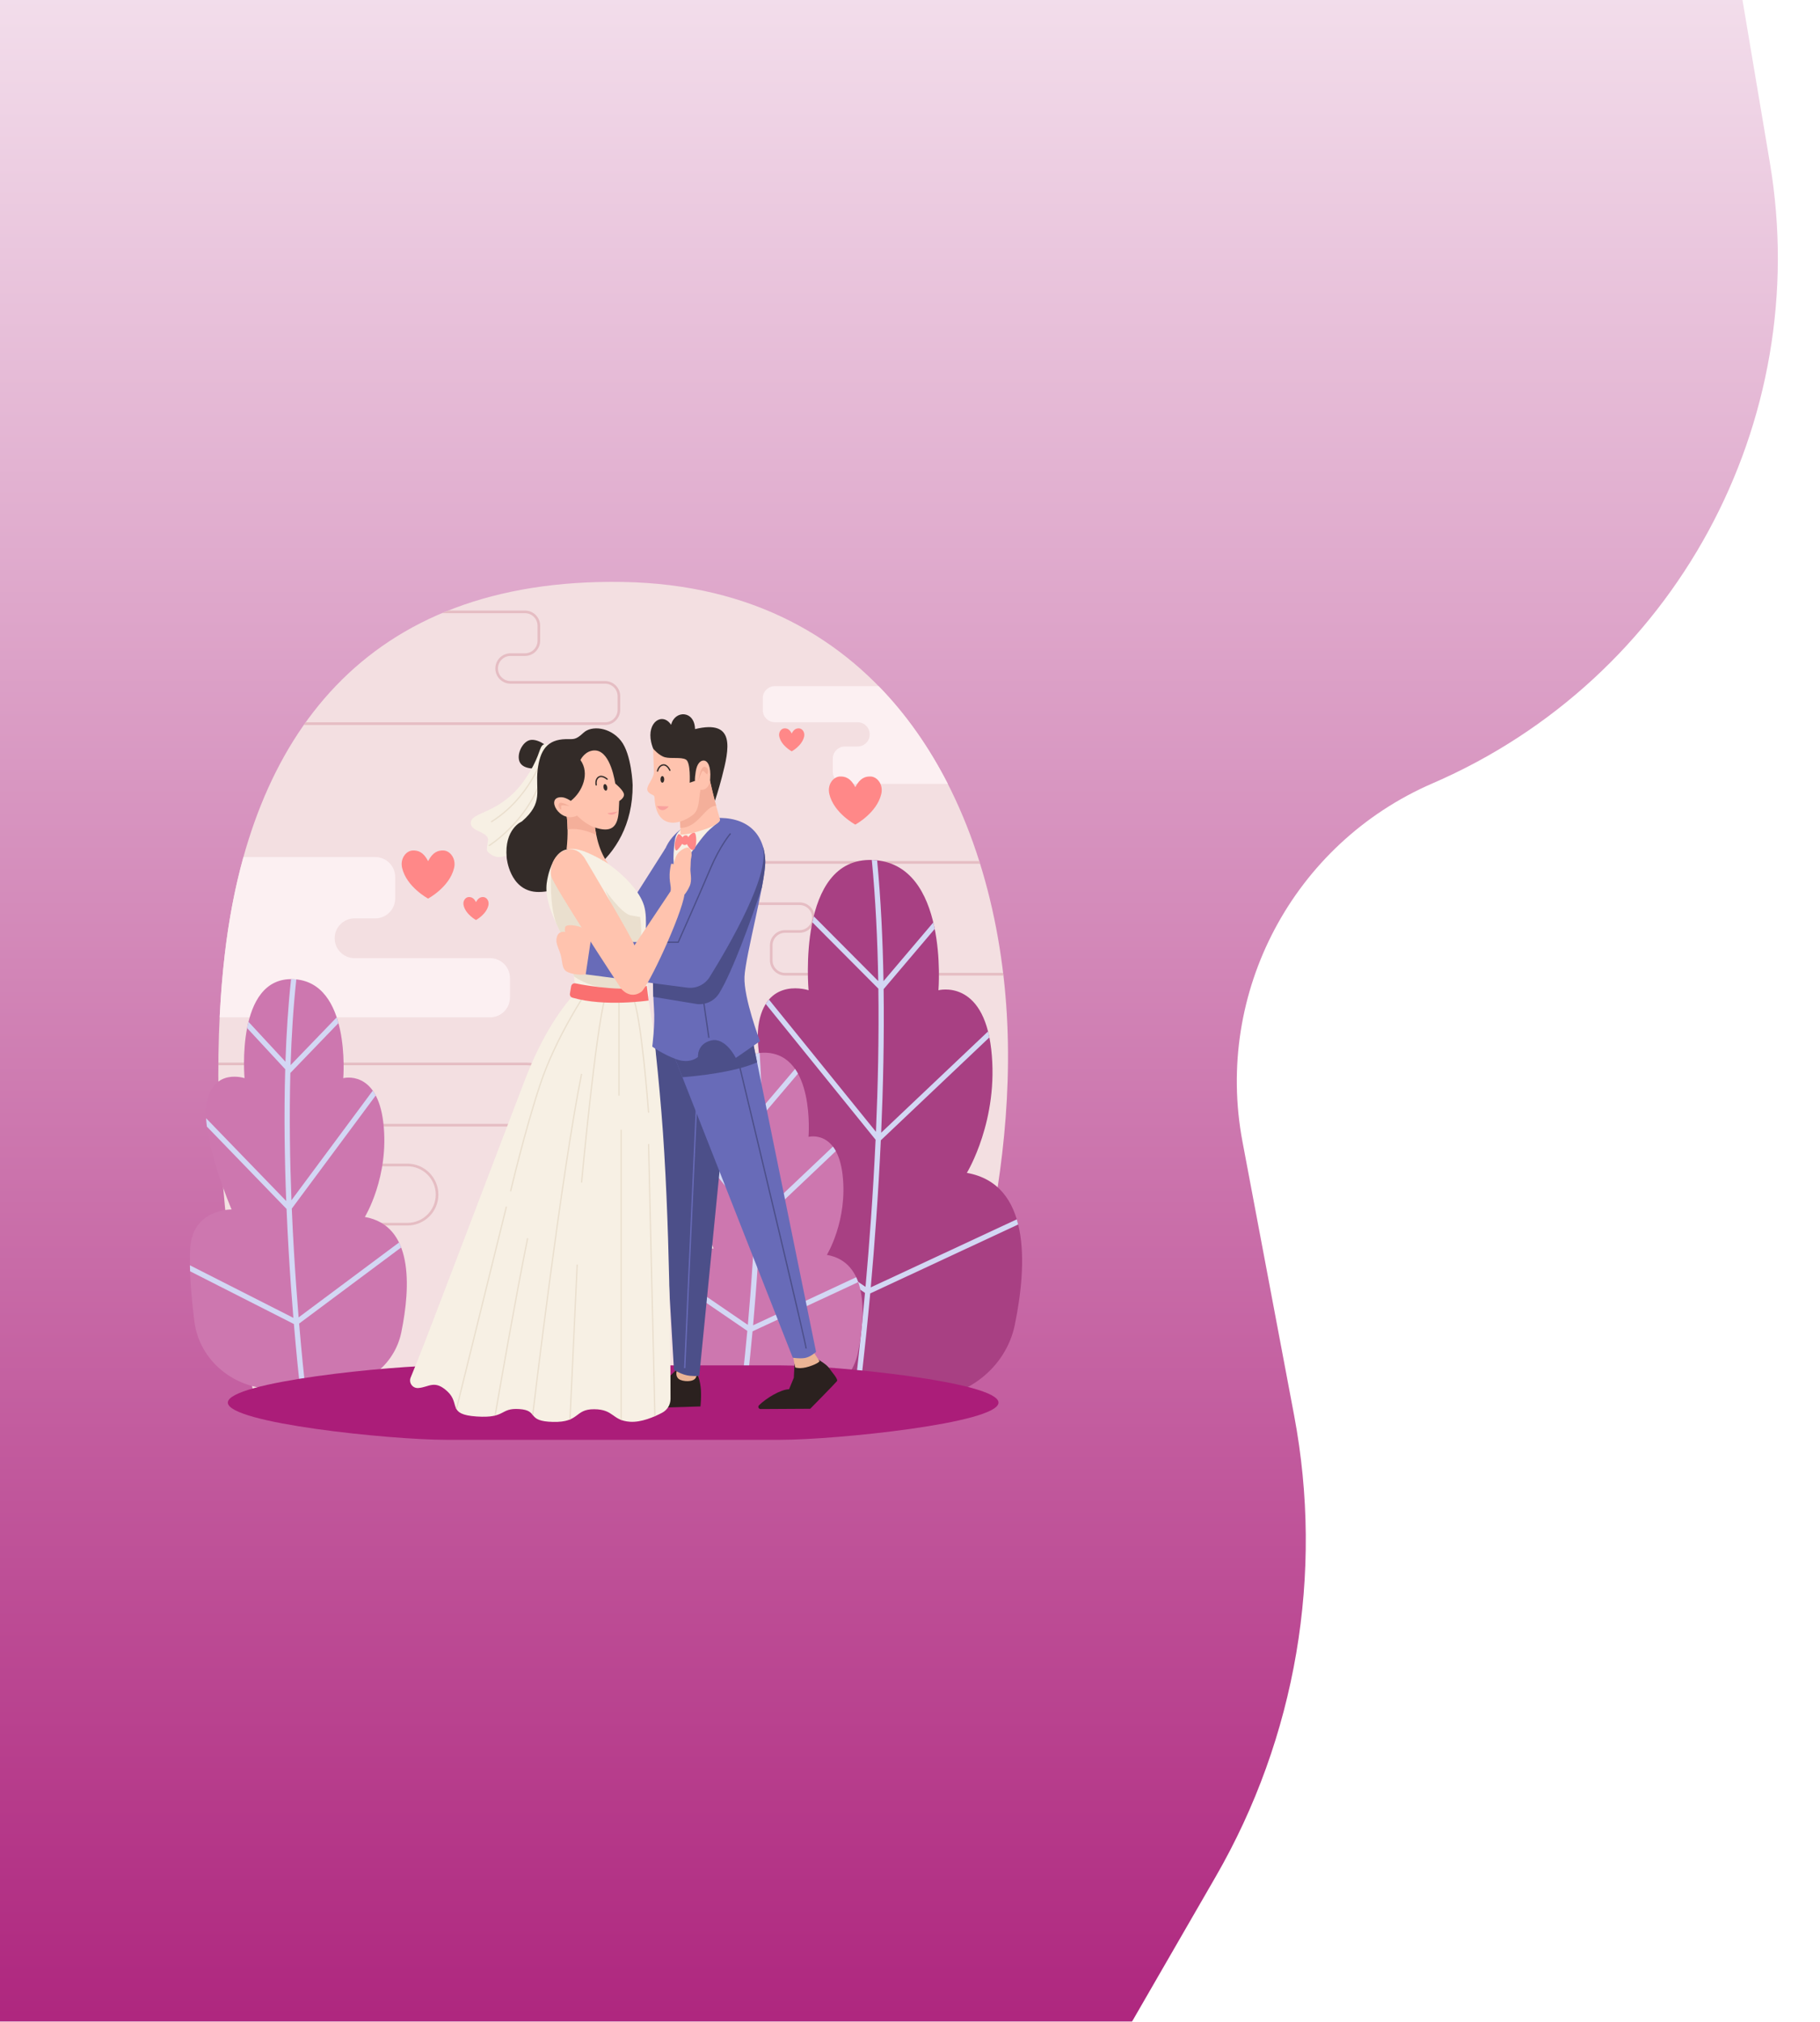 <svg width="922" height="1024" viewBox="0 0 922 1024" fill="none" xmlns="http://www.w3.org/2000/svg">
<g filter="url(#filter0_d_1333_43532)">
<path d="M528.265 1074L-92.64 1022.73L-92.64 -1.264L836.496 -195.549L882.608 78.442C904.756 210.043 834.24 339.771 711.757 392.755V392.755C641.175 423.288 601.169 498.651 615.427 574.221L641.594 712.903C656.72 793.068 642.603 876 601.807 946.646L528.265 1074Z" fill="url(#paint0_linear_1333_43532)"/>
</g>
<g clip-path="url(#clip0_1333_43532)">
<path fill-rule="evenodd" clip-rule="evenodd" d="M129.212 708.871C129.212 708.871 101.223 592.039 113.885 483.286C126.547 374.533 183.997 292.55 315.541 294.766C447.085 296.982 502.176 404.968 509.727 508.852C517.278 612.736 476.407 710.953 476.407 710.953L129.212 708.871Z" fill="#F3DFE1"/>
<path d="M222.084 605.066C222.084 596.432 215.059 589.407 206.425 589.407H193.047C187.853 589.407 183.6 585.474 183.363 580.453C183.24 577.85 184.16 575.381 185.953 573.503C187.747 571.623 190.165 570.588 192.763 570.588H267.207C271.64 570.588 275.777 568.831 278.856 565.64C281.934 562.451 283.541 558.25 283.383 553.812C283.078 545.211 275.654 538.214 266.835 538.214H110.621C110.617 538.658 110.613 539.103 110.61 539.547H266.833C274.943 539.547 281.769 545.967 282.05 553.859C282.195 557.934 280.719 561.789 277.895 564.715C275.069 567.643 271.273 569.255 267.205 569.255H192.761C189.795 569.255 187.034 570.437 184.987 572.584C182.94 574.729 181.891 577.546 182.03 580.516C182.3 586.249 187.139 590.74 193.045 590.74H206.423C214.323 590.74 220.749 597.167 220.749 605.066C220.749 612.966 214.323 619.392 206.423 619.392H114.776C114.823 619.837 114.87 620.282 114.917 620.725H206.424C215.059 620.725 222.084 613.7 222.084 605.066Z" fill="#E5BDC3"/>
<path d="M314.205 359.511V352.653C314.205 348.41 310.753 344.958 306.51 344.958H258.627C255.119 344.958 252.264 342.104 252.264 338.596C252.264 335.088 255.118 332.234 258.627 332.234H265.952C270.195 332.234 273.647 328.782 273.647 324.539V316.944C273.647 312.701 270.195 309.249 265.952 309.249H227.12C226.031 309.683 224.954 310.129 223.882 310.582H265.952C269.46 310.582 272.314 313.436 272.314 316.944V324.539C272.314 328.047 269.46 330.901 265.952 330.901H258.627C254.384 330.901 250.931 334.353 250.931 338.596C250.931 342.839 254.383 346.291 258.627 346.291H306.51C310.018 346.291 312.872 349.145 312.872 352.653V359.511C312.872 363.019 310.018 365.873 306.51 365.873H154.867C154.549 366.317 154.229 366.759 153.916 367.206H306.51C310.753 367.206 314.205 363.754 314.205 359.511Z" fill="#E5BDC3"/>
<path d="M508.176 492.778H397.731C394.223 492.778 391.369 489.924 391.369 486.416V478.821C391.369 475.313 394.223 472.459 397.731 472.459H405.056C409.299 472.459 412.751 469.007 412.751 464.764C412.751 460.521 409.299 457.069 405.056 457.069H357.173C353.665 457.069 350.811 454.215 350.811 450.707V443.849C350.811 440.341 353.665 437.487 357.173 437.487H496.503C496.365 437.042 496.226 436.598 496.086 436.154H357.173C352.93 436.154 349.478 439.606 349.478 443.849V450.707C349.478 454.95 352.93 458.402 357.173 458.402H405.056C408.564 458.402 411.419 461.256 411.419 464.764C411.419 468.272 408.565 471.126 405.056 471.126H397.731C393.488 471.126 390.036 474.578 390.036 478.821V486.416C390.036 490.659 393.488 494.111 397.731 494.111H508.335C508.283 493.667 508.229 493.222 508.176 492.778Z" fill="#E5BDC3"/>
<path d="M248.262 515.293C253.827 515.293 258.338 510.782 258.338 505.217V495.385C258.338 489.82 253.827 485.309 248.262 485.309H179.616C174.051 485.309 169.54 480.798 169.54 475.233C169.54 469.668 174.051 465.157 179.616 465.157H190.118C195.683 465.157 200.194 460.646 200.194 455.081V444.193C200.194 438.628 195.683 434.117 190.118 434.117H123.319C118.988 449.694 115.88 466.158 113.885 483.287C112.647 493.918 111.8 504.626 111.275 515.295H248.262V515.293Z" fill="#FCF0F2"/>
<path d="M445.086 347.521H392.559C389.163 347.521 386.411 350.274 386.411 353.669V359.668C386.411 363.064 389.164 365.816 392.559 365.816H434.443C437.838 365.816 440.591 368.569 440.591 371.964C440.591 375.359 437.838 378.112 434.443 378.112H428.035C424.639 378.112 421.887 380.865 421.887 384.26V390.903C421.887 394.298 424.64 397.051 428.035 397.051H480.164C470.851 378.803 459.235 362.004 445.086 347.521Z" fill="#FCF0F2"/>
<path fill-rule="evenodd" clip-rule="evenodd" d="M489.804 594.069C489.804 594.069 506.253 567.241 502.141 531.417C498.029 495.593 475.412 501.564 475.412 501.564C475.412 501.564 480.758 437.234 442.103 435.602C403.448 433.97 409.617 501.564 409.617 501.564C409.617 501.564 389.056 494.667 384.533 517.556C380.01 540.445 400.982 589.084 400.982 589.084C400.982 589.084 374.927 588.616 373.43 614.826C372.599 629.367 374.118 647.49 376.223 663.928C379.501 689.526 402.428 708.763 429.616 708.763H465.733C489.301 708.763 509.609 692.949 514.103 671.006C520.486 639.828 521.997 599.792 489.804 594.069Z" fill="#A84083"/>
<path d="M515.097 617.603L441.122 652.064C443.009 630.989 444.936 605.321 446.219 577.567L501.215 525.452C501.006 524.4 500.779 523.389 500.535 522.425L446.393 573.731C447.415 550.379 447.964 525.65 447.64 501.007L473.522 470.503C473.305 469.413 473.065 468.32 472.804 467.229L447.578 496.96C447.222 476.154 446.224 455.471 444.349 435.783C443.615 435.702 442.871 435.636 442.103 435.604C441.951 435.598 441.806 435.602 441.655 435.597C443.549 455.32 444.556 476.057 444.914 496.923L412.228 464.083C411.976 465.105 411.744 466.132 411.531 467.162L444.974 500.762C445.304 525.322 444.762 549.976 443.748 573.27L389.544 506.287C388.971 506.952 388.425 507.691 387.913 508.509L443.568 577.285C442.287 605.053 440.357 630.739 438.47 651.821L374.478 608.06C374.239 608.955 374.038 609.894 373.872 610.875L438.194 654.862C435.328 686.279 432.637 706.737 432.558 707.327L435.2 707.68C435.279 707.09 437.974 686.603 440.844 655.135L515.807 620.213C515.591 619.328 515.354 618.458 515.097 617.603Z" fill="#D3D7F4"/>
<path fill-rule="evenodd" clip-rule="evenodd" d="M418.884 635.6C418.884 635.6 429.511 618.268 426.854 595.123C424.197 571.979 409.585 575.836 409.585 575.836C409.585 575.836 413.039 534.275 388.066 533.221C363.093 532.167 367.078 575.836 367.078 575.836C367.078 575.836 353.794 571.38 350.872 586.168C347.95 600.955 361.499 632.379 361.499 632.379C361.499 632.379 344.666 632.077 343.699 649.01C343.162 658.404 344.143 670.113 345.503 680.733C347.621 697.271 362.433 709.699 379.998 709.699H403.331C418.557 709.699 431.677 699.482 434.581 685.306C438.706 665.163 439.682 639.297 418.884 635.6Z" fill="#CD77AF"/>
<path d="M374.801 709.326C375.675 709.451 376.56 709.541 377.453 709.603C378.013 705.176 379.584 692.271 381.235 674.334L434.761 649.399C434.46 648.547 434.117 647.728 433.744 646.933L381.514 671.264C382.364 661.784 383.22 651.036 383.958 639.482C384.359 633.207 384.736 626.467 385.061 619.399L423.431 583.039C422.965 582.189 422.471 581.433 421.959 580.762L385.23 615.567C385.895 599.87 386.276 582.683 386.042 565.277L404.253 543.814C403.799 542.988 403.308 542.193 402.778 541.432L385.975 561.235C385.798 551.906 385.435 542.547 384.842 533.349C383.917 533.466 383.041 533.656 382.207 533.905C382.783 542.94 383.137 552.132 383.311 561.296L369.881 547.802C369.556 548.751 369.264 549.719 369.002 550.698L383.375 565.139C383.612 582.459 383.235 599.571 382.576 615.212L353.651 579.467C353.121 580.169 352.636 580.984 352.207 581.921L382.399 619.231C382.075 626.291 381.698 633.024 381.298 639.292C380.56 650.846 379.704 661.591 378.855 671.064L343.885 647.149C343.803 647.748 343.736 648.362 343.699 649.01C343.676 649.405 343.66 649.81 343.643 650.213L378.579 674.104C376.926 692.074 375.352 704.978 374.801 709.326Z" fill="#D3D7F4"/>
<path fill-rule="evenodd" clip-rule="evenodd" d="M184.829 616.397C184.829 616.397 197.33 596.008 194.205 568.781C191.08 541.554 173.89 546.092 173.89 546.092C173.89 546.092 177.953 497.2 148.575 495.96C119.197 494.72 123.885 546.092 123.885 546.092C123.885 546.092 108.258 540.85 104.82 558.246C101.382 575.642 117.321 612.608 117.321 612.608C117.321 612.608 97.519 612.253 96.381 632.173C95.75 643.224 96.904 656.998 98.503 669.492C100.994 688.947 118.419 703.567 139.082 703.567H166.531C184.443 703.567 199.878 691.548 203.293 674.871C208.147 651.174 209.296 620.746 184.829 616.397Z" fill="#CD77AF"/>
<path d="M151.536 670.399L203.224 631.853C202.895 630.989 202.533 630.15 202.138 629.338L151.275 667.268C150.449 657.216 149.615 645.814 148.897 633.553C148.506 626.874 148.138 619.696 147.821 612.17L190.342 554.87C189.865 553.969 189.362 553.155 188.84 552.421L147.65 607.928C146.878 587.922 146.509 565.65 147.097 543.464L171.452 518.208C171.185 517.225 170.89 516.249 170.569 515.284L147.212 539.505C147.683 524.689 148.596 509.978 150.118 496.077C149.613 496.025 149.101 495.983 148.575 495.961C148.194 495.945 147.823 495.943 147.453 495.944C145.99 509.354 145.089 523.503 144.603 537.773L125.881 517.56C125.621 518.61 125.388 519.668 125.182 520.728L144.483 541.565C143.819 564.533 144.195 587.651 144.998 608.331L104.411 566.39C104.488 567.762 104.623 569.181 104.808 570.632L145.16 612.33C145.476 619.855 145.845 627.031 146.236 633.709C146.956 645.999 147.791 657.429 148.62 667.506L96.222 640.888C96.236 641.885 96.264 642.898 96.297 643.916L148.88 670.629C150.123 685.365 151.321 696.909 152.053 703.567H154.735C154.008 696.978 152.796 685.336 151.536 670.399Z" fill="#D3D7F4"/>
<path fill-rule="evenodd" clip-rule="evenodd" d="M395.286 691.579H225.969C197.699 691.579 115.422 700.018 115.422 710.428C115.422 720.838 197.699 729.277 225.969 729.277H395.285C423.555 729.277 505.832 720.838 505.832 710.428C505.833 700.018 423.555 691.579 395.286 691.579Z" fill="#AB1D79"/>
<path fill-rule="evenodd" clip-rule="evenodd" d="M278.437 379.185C278.437 379.185 273.772 374.419 269.107 374.752C264.442 375.085 260.666 383.637 264.109 387.191C267.552 390.745 275.993 388.695 275.993 388.695L278.437 379.185Z" fill="#332B28"/>
<path fill-rule="evenodd" clip-rule="evenodd" d="M278.437 377.641C278.437 377.641 276.327 375.864 274.661 377.641C272.995 379.418 273.167 384.136 266.109 394.523C254.336 411.849 239.675 410.994 238.564 416.183C237.453 421.372 247.783 421.068 247.227 425.622C246.672 430.176 245.887 430.765 248.338 432.508C253.336 436.062 256.002 432.397 258.001 433.841C260 435.285 265.109 427.184 266.886 423.46C268.663 419.736 278.104 393.191 277.771 387.193C277.438 381.195 278.437 377.641 278.437 377.641Z" fill="#F7F0E4"/>
<path d="M249.005 416.516C248.894 416.516 248.786 416.461 248.722 416.36C248.624 416.204 248.671 415.998 248.827 415.9C267.829 403.998 274.39 383.849 274.454 383.647C274.51 383.471 274.697 383.373 274.872 383.43C275.047 383.486 275.145 383.673 275.089 383.848C275.024 384.053 268.388 404.434 249.181 416.464C249.127 416.499 249.066 416.516 249.005 416.516Z" fill="#EADFCE"/>
<path d="M247.867 428.565C247.755 428.565 247.646 428.509 247.583 428.407C247.486 428.25 247.534 428.045 247.691 427.948C247.876 427.834 266.255 416.262 273.625 395.135C273.686 394.961 273.878 394.87 274.049 394.93C274.223 394.991 274.315 395.181 274.254 395.354C266.804 416.71 248.229 428.399 248.042 428.515C247.987 428.549 247.926 428.565 247.867 428.565Z" fill="#EADFCE"/>
<path fill-rule="evenodd" clip-rule="evenodd" d="M354.933 702.415C354.384 698.025 353.216 696.165 353.216 696.165L342.937 693.556C342.937 693.556 342.466 693.87 339.958 696.457C337.449 699.044 323.807 705.473 318.398 707.747C312.989 710.02 308.519 713.784 308.519 713.784L354.854 712.373C354.854 712.373 355.481 706.805 354.933 702.415Z" fill="#2B211F"/>
<path fill-rule="evenodd" clip-rule="evenodd" d="M399.738 703.669C395.402 703.737 388.02 708.294 384.499 711.795C383.795 712.496 384.296 713.696 385.289 713.691L410.466 713.547C410.466 713.547 423.206 700.589 423.989 699.569C424.773 698.55 421.271 694.836 420.017 692.954C418.763 691.072 414.679 688.732 414.679 688.732L402.507 690.866L402.142 697.843L399.738 703.669Z" fill="#2B211F"/>
<path fill-rule="evenodd" clip-rule="evenodd" d="M352.459 697.843C353.63 695.486 353.377 694.773 353.377 694.773C353.377 694.773 347.296 693.567 345.491 693.591C343.686 693.614 342.778 694.597 342.778 694.597C342.778 694.597 342.05 697.094 343.89 698.484C345.73 699.872 351.288 700.199 352.459 697.843Z" fill="#EBB495"/>
<path fill-rule="evenodd" clip-rule="evenodd" d="M354.259 696.76L369.117 546.855L331.839 529.557L341.408 693.778C341.408 693.778 345.404 696.489 349.472 696.848C353.539 697.208 354.259 696.76 354.259 696.76Z" fill="#4C4F89"/>
<path d="M353.114 546.58L346.536 692.951L347.202 692.981L353.781 546.61L353.114 546.58Z" fill="#686BB8"/>
<path fill-rule="evenodd" clip-rule="evenodd" d="M409.917 692.144C414.543 690.654 415.17 689.478 415.17 689.478L410.936 683.049L401.606 686.42L402.861 692.614C402.861 692.614 405.292 693.634 409.917 692.144Z" fill="#EBB495"/>
<path fill-rule="evenodd" clip-rule="evenodd" d="M338.818 458.396L337.116 429.654L320.158 456.358C320.158 456.358 325.176 480.639 325.96 480.662C326.744 480.684 338.818 458.396 338.818 458.396Z" fill="#686BB8"/>
<path fill-rule="evenodd" clip-rule="evenodd" d="M264.361 416.089C264.361 416.089 255.345 419.774 256.678 434.434C256.678 434.434 258.089 450.82 271.653 451.761C285.216 452.702 320.655 437.806 320.498 397.665C320.498 397.665 320.028 382.063 314.54 375.164C309.052 368.265 299.644 367.324 295.567 371.166C291.49 375.008 290.51 374.302 286.669 374.38C277.096 374.575 273.525 380.082 272.359 390.061C271.104 400.801 275.572 406.367 264.361 416.089Z" fill="#332B28"/>
<path fill-rule="evenodd" clip-rule="evenodd" d="M295.136 431.26C299.252 432.397 308.072 437.454 308.072 437.454C302.717 430.011 301.413 421.083 300.624 412.169L286.551 409.464C287.746 416.499 287.801 423.078 287.022 430.162C287.022 430.162 291.02 430.123 295.136 431.26Z" fill="#FFC3AE"/>
<path fill-rule="evenodd" clip-rule="evenodd" d="M300.624 412.169L286.551 409.464C287.169 413.1 287.476 416.615 287.527 420.14C287.849 420.095 288.172 420.05 288.52 420.006C293.549 419.375 299.067 421.488 302.076 422.9C301.353 419.387 300.943 415.777 300.624 412.169Z" fill="#F4AF9A"/>
<path fill-rule="evenodd" clip-rule="evenodd" d="M407.761 687.828C410.622 687.358 413.406 684.731 413.406 684.731L381.193 526.567C378.888 519.129 346.149 511.285 340.826 533.204L401.606 687.672C401.606 687.672 404.9 688.298 407.761 687.828Z" fill="#686BB8"/>
<path fill-rule="evenodd" clip-rule="evenodd" d="M381.193 526.566C378.888 519.128 346.149 511.284 340.826 533.203L345.716 545.63C354.346 544.943 372.419 542.983 383.538 538.084L381.193 526.566Z" fill="#4C4F89"/>
<path fill-rule="evenodd" clip-rule="evenodd" d="M289.151 405.661C289.151 405.661 286.721 403.936 284.644 403.818C275.856 403.32 283.435 417.399 292.367 413.109C292.367 413.109 296.405 417.421 301.07 419.029C309.528 421.943 313.056 419.195 313.458 410.444C313.615 407.033 313.704 405.717 313.704 405.717C313.704 405.717 316.589 404.051 316.04 402.013C315.491 399.975 311.695 396.881 311.695 396.881C310.763 391.345 307.707 378.148 299.426 380.339C295.722 381.319 294.051 384.964 294.051 384.964C298.9 391.693 295.14 401.014 289.151 405.661Z" fill="#FFC3AE"/>
<path fill-rule="evenodd" clip-rule="evenodd" d="M326.262 458.701C323.548 449.554 311.614 439.042 303.447 434.709C295.28 430.377 290.432 428.947 285.807 430.632C281.181 432.318 278.437 439.883 277.574 443.96C276.712 448.037 275.065 454.152 282.67 469.597C290.275 485.042 291.277 496.085 291.277 501.73C291.277 507.375 294.834 505.676 296.716 506.303C298.597 506.93 319.022 508.746 325.372 506.864C331.722 504.982 327.123 501.193 326.731 488.336C326.339 475.479 328.378 465.835 326.262 458.701Z" fill="#F7F0E4"/>
<path fill-rule="evenodd" clip-rule="evenodd" d="M306.609 450.83C306.609 450.83 314.832 462.816 319.571 463.653C324.31 464.489 324.31 464.489 324.31 464.489C324.31 464.489 326.261 477.591 322.637 479.402C319.014 481.215 306.609 450.83 306.609 450.83Z" fill="#EADFCE"/>
<path fill-rule="evenodd" clip-rule="evenodd" d="M335.084 563.645C330.066 502.963 326.526 499.338 326.526 499.338L291.752 502.682C291.752 502.682 277.945 515.746 266.19 546.273C255.421 574.24 216.855 675.988 211.838 688.375C210.059 692.768 208.851 695.741 208.034 697.749C206.963 700.378 209.004 703.239 211.837 703.048C211.889 703.044 211.942 703.041 211.995 703.037C217.326 702.645 220.149 698.646 226.735 704.84C233.321 711.034 226.421 716.443 241.474 717.463C256.527 718.482 253.089 713.001 263.124 713.706C273.159 714.411 266.327 719.893 280.125 720.207C293.924 720.521 290.921 713.706 301.035 713.785C311.149 713.864 309.997 719.502 319.169 720.129C324.83 720.516 331.312 717.739 335.446 715.556C338.046 714.183 339.68 711.497 339.681 708.557C339.689 689.743 339.428 616.178 335.084 563.645Z" fill="#F7F0E4"/>
<path d="M294.296 543.869C284.218 593.721 270.391 709.449 269.573 716.33C269.672 716.447 269.77 716.565 269.867 716.684L270.198 716.723C270.341 715.513 284.619 595.106 294.95 544.001L294.296 543.869Z" fill="#EADFCE"/>
<path d="M256.219 611.078L231 713.241C231.071 713.394 231.149 713.544 231.232 713.691L231.555 713.771L256.866 611.237L256.219 611.078Z" fill="#EADFCE"/>
<path d="M328.893 579.469L328.227 579.485L331.441 717.463C331.663 717.368 331.884 717.274 332.101 717.178L328.893 579.469Z" fill="#EADFCE"/>
<path d="M314.362 719.088C314.575 719.176 314.798 719.259 315.028 719.339V572.229H314.362V719.088Z" fill="#EADFCE"/>
<path d="M296.992 503.162L296.44 502.789C296.289 503.012 281.261 525.383 273.396 548.987C265.541 572.563 258.409 603.056 258.338 603.361L258.987 603.512C259.058 603.207 266.183 572.744 274.028 549.197C281.863 525.682 296.841 503.384 296.992 503.162Z" fill="#EADFCE"/>
<path d="M289.096 718.818L292.725 640.541L292.06 640.51L288.416 719.102C288.653 719.01 288.879 718.915 289.096 718.818Z" fill="#EADFCE"/>
<path d="M313.911 504.909H313.245V554.946H313.911V504.909Z" fill="#EADFCE"/>
<path d="M306.288 504.82C301.32 522.623 294.36 598.198 294.291 598.96L294.955 599.021C295.025 598.261 301.978 522.745 306.93 505L306.288 504.82Z" fill="#EADFCE"/>
<path d="M251.175 716.89C253.698 702.257 261.507 657.429 267.631 627.21L266.978 627.078C260.811 657.509 252.937 702.746 250.469 717.067C250.715 717.011 250.95 716.952 251.175 716.89Z" fill="#EADFCE"/>
<path d="M328.892 563.564C328.744 561.527 325.205 513.574 320.796 504.761L320.2 505.059C324.551 513.755 328.192 563.115 328.227 563.612L328.892 563.564Z" fill="#EADFCE"/>
<path fill-rule="evenodd" clip-rule="evenodd" d="M290.766 494.567C292.539 495.807 297.318 498.863 304.652 500.092C318.414 502.399 323.614 502.401 323.614 502.401L279.152 443.514C279.152 443.514 278.323 458.491 281.871 467.935C282.126 468.479 282.39 469.031 282.67 469.599C287.81 480.037 289.929 488.457 290.766 494.567Z" fill="#EADFCE"/>
<path fill-rule="evenodd" clip-rule="evenodd" d="M327.655 499.337C319.431 502.66 297.907 499.489 291.539 498.088C290.514 497.863 289.516 498.542 289.342 499.577L288.721 503.269C288.569 504.175 289.105 505.07 289.987 505.326C306.442 510.109 328.558 506.776 328.558 506.776L327.655 499.337Z" fill="#FA7070"/>
<path fill-rule="evenodd" clip-rule="evenodd" d="M362.159 405.718C362.159 405.718 364.034 400.122 365.706 393.651C369.418 379.291 372.829 364.261 352.099 369.293C351.888 359.718 341.8 359.623 339.986 367.137C335.72 360.617 327.605 365.56 329.873 375.879C332.994 390.08 350.924 399.164 362.159 405.718Z" fill="#332B28"/>
<path fill-rule="evenodd" clip-rule="evenodd" d="M387.667 435.777C386.995 421.649 378.066 413.469 361.941 414.332C353.16 414.802 345.085 418.017 339.519 425.465C333.952 432.913 331.444 450.632 330.739 456.747C330.034 462.862 330.661 502.533 331.288 510.765C331.915 518.997 330.428 530.094 330.428 530.094C330.428 530.094 335.739 534.038 342.717 536.547C349.695 539.056 353.595 535.339 353.595 535.339C353.595 535.339 353.005 528.718 360.296 526.994C367.587 525.269 372.762 535.853 372.762 535.853L384.993 527.386C384.993 527.386 376.684 505.434 377.154 494.771C377.624 484.109 388.137 445.656 387.667 435.777Z" fill="#686BB8"/>
<path fill-rule="evenodd" clip-rule="evenodd" d="M387.667 435.777C387.563 433.59 387.26 431.546 386.764 429.656C383.129 423.807 374.737 420.141 370.035 427.796L364.214 437.1L346.342 479.536C345.979 480.397 345.13 480.95 344.196 480.935L330.486 480.704C330.563 487.88 330.778 499.036 330.95 504.908L352.906 508.532C357.431 509.125 361.886 507.023 364.296 503.147C370.84 492.621 380.455 466.236 385.937 449.564C387.068 443.554 387.799 438.544 387.667 435.777Z" fill="#4C4F89"/>
<path fill-rule="evenodd" clip-rule="evenodd" d="M282.056 474.781C281.193 478.387 283.624 480.74 284.408 485.287C285.192 489.834 285.035 491.794 289.19 492.97C293.345 494.146 296.716 493.518 296.716 493.518C296.716 493.518 298.519 486.698 298.99 482.464C299.46 478.23 299.222 476.754 299.222 476.754C298.333 474.925 296.951 470.312 293.58 469.371C290.209 468.43 286.681 468.195 286.289 469.685C285.897 471.175 286.367 472.037 286.367 472.037C286.367 472.037 282.918 471.175 282.056 474.781Z" fill="#FFC3AE"/>
<path fill-rule="evenodd" clip-rule="evenodd" d="M359.397 420.257C361.3 418.542 362.923 417.211 364.215 416.213C365.013 415.597 364.579 414.324 363.571 414.305C363.037 414.295 362.494 414.304 361.941 414.333C355.589 414.673 349.607 416.45 344.676 420.227C342.716 422.74 341.803 422.189 341.245 432.224C340.831 439.67 342.716 442.956 342.716 442.956C342.716 442.956 354.192 424.948 359.397 420.257Z" fill="#F7F0E4"/>
<path fill-rule="evenodd" clip-rule="evenodd" d="M343.453 422.739C344.122 421.704 345.827 424.15 345.827 424.15C345.827 424.15 346.202 423.067 347.451 423.109C348.7 423.151 348.534 424.15 348.534 424.15C348.534 424.15 350.426 421.514 351.729 421.728C353.032 421.942 353.136 429.477 351.439 430.396C349.742 431.314 347.993 427.524 347.993 427.524C347.993 427.524 346.993 428.69 345.577 427.441C345.577 427.441 343.396 430.807 342.655 430.773C341.586 430.723 341.162 426.281 343.453 422.739Z" fill="#FF8888"/>
<path fill-rule="evenodd" clip-rule="evenodd" d="M386.014 427.977C383.135 421.182 373.522 415.94 368.359 424.345L362.538 433.649L344.666 476.085C344.303 476.946 343.454 477.5 342.52 477.484L299.221 476.755L296.715 493.519L348.111 500.253C352.636 500.846 357.091 498.744 359.501 494.868C369.003 479.587 391.555 441.053 386.014 427.977Z" fill="#686BB8"/>
<path d="M328.708 477.617L328.705 476.951L343.366 476.905C344.434 474.501 354.9 450.928 359.55 439.886C364.45 428.25 369.787 422.013 369.841 421.951L370.345 422.387C370.292 422.448 365.02 428.615 360.165 440.144C355.284 451.734 344.001 477.117 343.888 477.372L343.8 477.569L328.708 477.617Z" fill="#4C4F89"/>
<path fill-rule="evenodd" clip-rule="evenodd" d="M325.371 477.191L325.321 477.283C325.363 477.285 325.375 477.249 325.371 477.191Z" fill="#FFC3A1"/>
<path fill-rule="evenodd" clip-rule="evenodd" d="M364.684 414.803C362.089 406.034 360.064 397.657 358.255 388.696L344.068 409.748C344.068 409.748 344.692 417.077 344.692 419.899C344.692 422.721 344.692 422.721 344.692 422.721C344.692 422.721 347.985 423.113 356.844 420.134C365.703 417.156 364.684 414.803 364.684 414.803Z" fill="#FFC3AE"/>
<path fill-rule="evenodd" clip-rule="evenodd" d="M358.255 388.696L344.068 409.748C344.068 409.748 344.617 416.191 344.685 419.321C353.852 419.321 357.065 408.18 362.795 408.111C360.691 400.639 359.813 396.413 358.255 388.696Z" fill="#F4AF9A"/>
<path fill-rule="evenodd" clip-rule="evenodd" d="M347.434 384.698C344.886 383.365 339.986 384.384 336.889 383.561C333.792 382.738 330.873 379.185 330.873 379.185L331.267 391.246C330.791 395.846 325.539 399.314 329.164 401.817C330.811 402.954 331.523 402.546 331.595 404.208C332.25 419.321 343.068 418.689 350.793 412.919C354.352 410.261 353.833 405.614 354.844 400.025C354.844 400.025 359.313 400.888 359.783 394.459C360.253 388.03 358.45 385.384 356.647 385.227C354.844 385.07 353.08 386.775 352.453 390.813C351.826 394.851 352.1 395.517 352.1 395.517L349.395 396.458C349.395 396.458 349.982 386.031 347.434 384.698Z" fill="#FFC3AE"/>
<path d="M408.699 683.171L408.389 683.05L408.059 683.021C408.035 680.933 385.876 588.126 374.163 539.344L374.811 539.189C382.859 572.71 409.091 682.161 408.699 683.171Z" fill="#4C4F89"/>
<path d="M356.441 504.861L355.781 504.956L358.777 525.724L359.437 525.629L356.441 504.861Z" fill="#4C4F89"/>
<path fill-rule="evenodd" clip-rule="evenodd" d="M348.667 429.349C347.415 428.952 344.182 430.864 342.97 432.851C341.758 434.838 341.297 437.712 341.297 437.712C341.297 437.712 340.062 437.222 339.938 437.764C338.109 445.761 340.408 448.479 339.677 451.458L321.384 478.846C321.232 476.694 296.717 435.569 296.717 435.569C296.717 435.569 293.843 429.584 288.082 430.188C282.32 430.792 278.212 437.453 279.153 443.513C279.834 447.901 314.696 500.781 314.696 500.781C314.696 500.781 319.085 506.442 324.836 502.4C328.396 499.898 345.166 463.792 346.734 453.13C346.734 453.13 348.041 451.823 349.392 448.781C350.743 445.739 349.609 441.921 349.765 440.011C349.974 437.453 349.765 435.987 350.235 434.053C350.705 432.119 349.919 429.746 348.667 429.349Z" fill="#FFC3AE"/>
<path fill-rule="evenodd" clip-rule="evenodd" d="M307.616 398.607C307.808 399.515 307.543 400.339 307.026 400.449C306.508 400.558 305.933 399.911 305.742 399.003C305.55 398.095 305.815 397.271 306.332 397.161C306.85 397.052 307.425 397.699 307.616 398.607Z" fill="#332B28"/>
<path d="M302.134 397.893C302.127 397.895 302.119 397.897 302.112 397.899C301.932 397.939 301.755 397.826 301.714 397.647C301.687 397.526 301.074 394.668 303.097 393.344C305.145 392.003 307.686 394.298 307.793 394.396C307.929 394.52 307.938 394.731 307.813 394.866C307.689 395.001 307.478 395.011 307.342 394.887C307.32 394.867 305.076 392.847 303.461 393.901C301.826 394.971 302.357 397.477 302.363 397.502C302.403 397.673 302.301 397.844 302.134 397.893Z" fill="#332B28"/>
<path fill-rule="evenodd" clip-rule="evenodd" d="M336.501 394.762C336.5 395.69 336.071 396.442 335.542 396.441C335.013 396.441 334.585 395.688 334.585 394.76C334.586 393.832 335.015 393.08 335.544 393.081C336.074 393.082 336.502 393.835 336.501 394.762Z" fill="#332B28"/>
<path d="M333.055 390.873C333.048 390.872 333.04 390.871 333.032 390.869C332.852 390.831 332.736 390.655 332.774 390.475C332.799 390.354 333.417 387.497 335.807 387.123C338.226 386.744 339.596 389.882 339.653 390.016C339.725 390.185 339.647 390.38 339.478 390.453C339.309 390.525 339.113 390.447 339.04 390.278C339.028 390.25 337.815 387.486 335.909 387.781C333.978 388.083 333.431 390.585 333.426 390.61C333.39 390.784 333.227 390.897 333.055 390.873Z" fill="#332B28"/>
<path fill-rule="evenodd" clip-rule="evenodd" d="M307.725 411.912C307.725 411.912 309.918 414.024 312.913 411.048L307.725 411.912Z" fill="#F9A19D"/>
<path fill-rule="evenodd" clip-rule="evenodd" d="M332.805 408.249C332.805 408.249 334.912 412.853 338.818 408.471Z" fill="#F9A19D"/>
<path fill-rule="evenodd" clip-rule="evenodd" d="M353.727 395.415C353.727 395.415 354.797 387.627 357.184 388.414C359.571 389.201 358.461 391.968 358.239 392.19C358.017 392.412 356.406 389.969 355.851 390.524C355.296 391.08 353.727 395.415 353.727 395.415Z" fill="#F4AF9A"/>
<path fill-rule="evenodd" clip-rule="evenodd" d="M288.52 408.249C288.52 408.249 284.435 405.908 283.379 406.796C282.324 407.685 283.434 409.85 284.101 410.017C284.767 410.184 283.768 408.24 284.545 407.962C285.324 407.684 288.52 408.249 288.52 408.249Z" fill="#F4AF9A"/>
<path fill-rule="evenodd" clip-rule="evenodd" d="M224.77 430.786C222.038 430.647 219.279 431.489 216.877 436.182C214.475 431.489 211.715 430.647 208.984 430.786C205.787 430.948 202.578 434.79 203.722 439.651C205.995 449.313 216.877 455.138 216.877 455.138C216.877 455.138 227.759 449.313 230.033 439.651C231.176 434.79 227.967 430.949 224.77 430.786Z" fill="#FF8888"/>
<path fill-rule="evenodd" clip-rule="evenodd" d="M441.181 393.314C438.449 393.175 435.69 394.017 433.288 398.71C430.886 394.017 428.126 393.175 425.395 393.314C422.198 393.476 418.989 397.317 420.133 402.179C422.407 411.841 433.289 417.666 433.289 417.666C433.289 417.666 444.171 411.841 446.444 402.179C447.587 397.317 444.378 393.476 441.181 393.314Z" fill="#FF8888"/>
<path fill-rule="evenodd" clip-rule="evenodd" d="M404.841 368.929C403.537 368.863 402.221 369.264 401.074 371.504C399.927 369.264 398.611 368.862 397.307 368.929C395.781 369.006 394.25 370.84 394.796 373.16C395.881 377.771 401.074 380.551 401.074 380.551C401.074 380.551 406.267 377.771 407.352 373.16C407.898 370.839 406.367 369.006 404.841 368.929Z" fill="#FF8888"/>
<path fill-rule="evenodd" clip-rule="evenodd" d="M244.909 454.372C243.605 454.306 242.289 454.707 241.142 456.947C239.996 454.707 238.679 454.306 237.375 454.372C235.849 454.449 234.318 456.283 234.864 458.603C235.949 463.214 241.142 465.994 241.142 465.994C241.142 465.994 246.335 463.214 247.42 458.603C247.966 456.282 246.435 454.449 244.909 454.372Z" fill="#FF8888"/>
</g>
<defs>
<filter id="filter0_d_1333_43532" x="-99.64" y="-212.549" width="1021.29" height="1311.54" filterUnits="userSpaceOnUse" color-interpolation-filters="sRGB">
<feFlood flood-opacity="0" result="BackgroundImageFix"/>
<feColorMatrix in="SourceAlpha" type="matrix" values="0 0 0 0 0 0 0 0 0 0 0 0 0 0 0 0 0 0 127 0" result="hardAlpha"/>
<feOffset dx="14" dy="4"/>
<feGaussianBlur stdDeviation="10.5"/>
<feComposite in2="hardAlpha" operator="out"/>
<feColorMatrix type="matrix" values="0 0 0 0 0 0 0 0 0 0 0 0 0 0 0 0 0 0 0.23 0"/>
<feBlend mode="normal" in2="BackgroundImageFix" result="effect1_dropShadow_1333_43532"/>
<feBlend mode="normal" in="SourceGraphic" in2="effect1_dropShadow_1333_43532" result="shape"/>
</filter>
<linearGradient id="paint0_linear_1333_43532" x1="413.841" y1="-195.549" x2="413.841" y2="1074" gradientUnits="userSpaceOnUse">
<stop stop-color="white"/>
<stop offset="1" stop-color="#AB1D79"/>
</linearGradient>
<clipPath id="clip0_1333_43532">
<rect width="500" height="500" fill="white" transform="translate(57 262)"/>
</clipPath>
</defs>
</svg>
